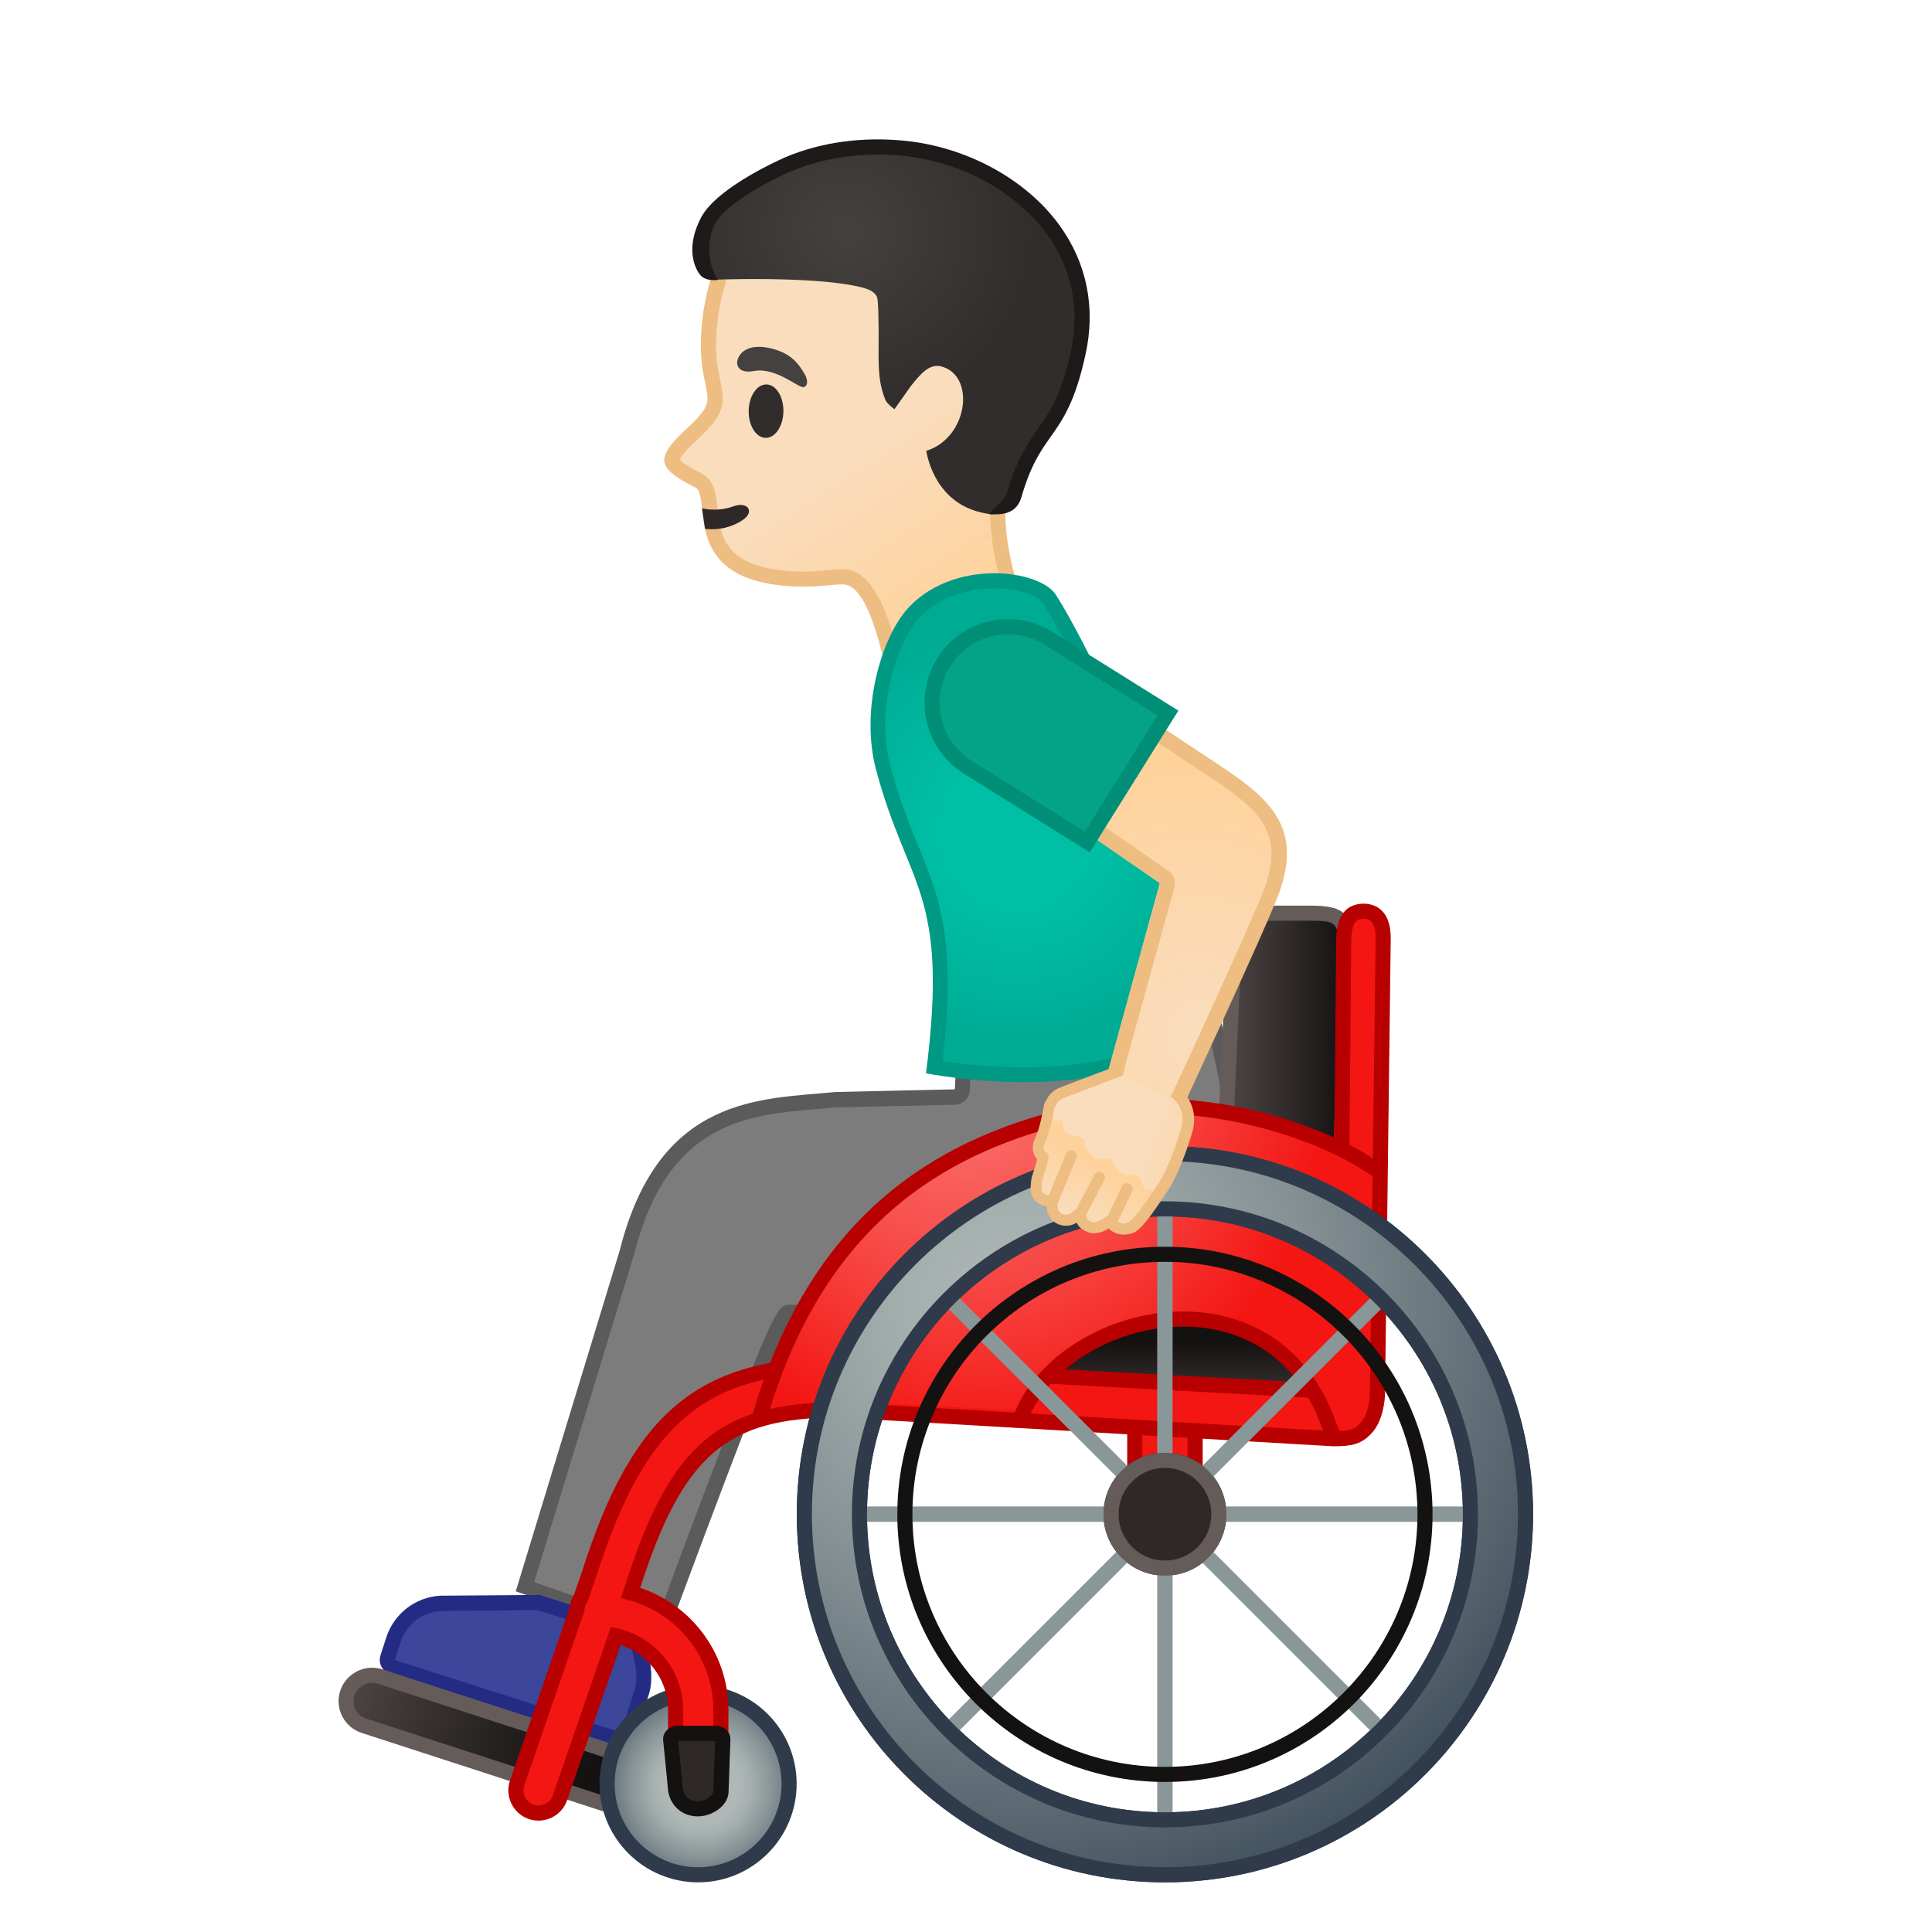 <svg viewBox="0 0 128 128" xmlns="http://www.w3.org/2000/svg" xmlns:xlink="http://www.w3.org/1999/xlink">
  <g id="Layer_5">
    <g>
      <g>
        <g>
          <g>
            <g>
              <linearGradient id="SVGID_1_" gradientTransform="matrix(0.994 -0.113 0.113 0.994 -87.29 251.546)" gradientUnits="userSpaceOnUse" x1="162.866" x2="176.287" y1="-220.544" y2="-193.424">
                <stop offset="0.559" style="stop-color:#F9DDBD"/>
                <stop offset="1" style="stop-color:#FFD29C"/>
              </linearGradient>
              <path d="M59.12,44c-0.37-1.81-1.35-5.63-3.11-5.77c-0.07-0.01-0.15-0.01-0.23-0.01 c-0.24,0-0.54,0.03-0.88,0.06c-0.46,0.04-1.02,0.09-1.69,0.09c-0.5,0-0.98-0.03-1.48-0.08 c-4.25-0.48-4.51-2.85-4.69-4.57c-0.08-0.71-0.14-1.27-0.45-1.65c-0.1-0.12-0.26-0.2-0.56-0.36 c-0.4-0.21-1.61-0.84-1.49-1.29c0.13-0.53,0.74-1.1,1.32-1.65c0.8-0.76,1.63-1.54,1.53-2.5c0-0.25-0.13-0.87-0.26-1.5 l-0.03-0.14c-0.24-1.26-0.19-2.98,0.14-4.61c1.04-5.13,4.24-8.27,9.01-8.83c0.33-0.04,0.67-0.06,1.01-0.06 c4.25,0,9.11,2.98,11.32,6.94c1.41,2.52,1.11,8.21-1.39,11.76c-1.98,2.83-0.69,7.64-0.25,9.03L59.12,44z" fill="url(#SVGID_1_)"/>
              <path d="M57.24,11.63c4.01,0,8.79,2.94,10.88,6.69c1.34,2.39,1.03,7.82-1.36,11.23 c-1.96,2.79-0.95,7.31-0.43,9.1l-6.88,4.53c-0.51-2.25-1.55-5.3-3.41-5.45c-0.09-0.01-0.18-0.01-0.27-0.01 c-0.28,0-0.58,0.03-0.92,0.06c-0.47,0.04-1,0.09-1.64,0.09c-0.48,0-0.95-0.03-1.43-0.08c-3.85-0.44-4.07-2.4-4.25-4.13 c-0.08-0.76-0.15-1.42-0.57-1.92c-0.17-0.2-0.37-0.31-0.71-0.49c-0.67-0.35-1.08-0.62-1.21-0.8 c0.15-0.38,0.7-0.9,1.15-1.32c0.84-0.79,1.79-1.69,1.69-2.87c-0.01-0.32-0.12-0.87-0.27-1.59l-0.03-0.13 c-0.23-1.2-0.18-2.85,0.14-4.41c0.57-2.84,2.45-7.71,8.58-8.44C56.6,11.65,56.92,11.63,57.24,11.63 M57.24,10.63 c-0.36,0-0.71,0.02-1.07,0.06c-5.4,0.64-8.46,4.37-9.44,9.23c-0.36,1.76-0.38,3.53-0.14,4.8 c0.03,0.15,0.28,1.26,0.28,1.6c0.14,1.33-2.47,2.53-2.84,3.97c-0.28,1.09,1.98,1.89,2.15,2.09 c0.85,1.02-0.78,5.69,5.48,6.4c0.57,0.06,1.08,0.09,1.54,0.09c1.17,0,2-0.15,2.57-0.15c0.07,0,0.13,0,0.19,0.01 c1.8,0.15,2.8,6.11,2.8,6.11l8.75-5.76c0,0-2.09-5.87,0.07-8.95c2.59-3.69,2.94-9.57,1.42-12.3 C66.8,13.9,61.8,10.63,57.24,10.63L57.24,10.63z" fill="#EDBD82"/>
            </g>
            <path d="M49.34,32.14l-2.44,0.27c0,0,0.2,1.12,0.32,1.58c0.64,2.49,2.19,5.16,6.53,5.08 c0.39-0.01-1.84-5.6-1.84-5.6L49.34,32.14z" fill="none"/>
            <path d="M46.71,35.04c0.87,0.09,1.74-0.08,2.5-0.59c0.83-0.56,0.31-1.25-0.63-0.9 c-0.57,0.21-1.36,0.29-2.07,0.13L46.71,35.04z" fill="#2F2829"/>
          </g>
          <ellipse cx="50.73" cy="27.24" fill="#312D2D" rx="1.77" ry="1.15" transform="matrix(0.014 -1 1 0.014 22.802 77.589)"/>
          <g>
            <radialGradient id="SVGID_3_" cx="51.155" cy="24.311" gradientUnits="userSpaceOnUse" r="1.889">
              <stop offset="0.09" style="stop-color:#454140"/>
              <stop offset="1" style="stop-color:#454140"/>
            </radialGradient>
            <path d="M49.96,24.58c-1.15,0.22-1.34-0.55-0.91-1.1c0.32-0.41,1.03-0.71,2.31-0.32 c1.21,0.36,1.64,1.12,1.93,1.59c0.29,0.46,0.21,0.89-0.08,0.9C52.82,25.65,51.38,24.32,49.96,24.58z" fill="url(#SVGID_3_)"/>
          </g>
        </g>
        <g>
          <radialGradient id="SVGID_4_" cx="115.778" cy="-142.376" gradientTransform="matrix(1.038 0.016 -9.558592e-03 1 -65.556 155.781)" gradientUnits="userSpaceOnUse" r="12.117">
            <stop offset="0" style="stop-color:#454140"/>
            <stop offset="1" style="stop-color:#312D2D"/>
          </radialGradient>
          <path d="M59.26,27.11l1.04-1.47c0.65-0.83,1.24-1.55,2.03-1.37c2.33,0.56,1.83,4.73-0.96,5.6 c0,0,0.4,3.14,3.33,4c0.31,0.09,0.58,0.15,0.83,0.18c0.79,0.1,1.44-0.49,1.67-1.26c1.4-4.79,3-3.79,4.23-9.39 c1.69-7.68-5.03-12.94-11.6-13.59c-2.56-0.25-5.22,0.05-7.6,1.05c-1.01,0.41-4.53,2.13-5.34,3.76 c-1.03,2.08,0.17,3.92,0.17,3.92s6.87-0.29,9.99,0.49c0.41,0.1,0.87,0.25,1.05,0.64c0.08,0.17,0.1,1.23,0.1,1.42 c0.07,2.4-0.18,3.89,0.47,5.43C58.79,26.77,59.26,27.11,59.26,27.11z" fill="url(#SVGID_4_)"/>
        </g>
        <path d="M64.71,33.88c0.31,0.09,0.58,0.15,0.83,0.18c0.79,0.1,1.44-0.49,1.67-1.26c1.4-4.79,3-3.79,4.23-9.39 c1.69-7.68-5.03-12.94-11.6-13.59c-2.56-0.25-5.22,0.05-7.6,1.05c-1.01,0.41-4.53,2.13-5.34,3.76 c-1.03,2.08,0.17,3.92,0.17,3.92s6.87-0.29,9.99,0.49c0.41,0.1,0.87,0.25,1.05,0.64c0.08,0.17,0.1,1.23,0.1,1.42" fill="none"/>
        <path d="M70.19,14.92c-2.21-3.05-6.16-5.2-10.3-5.6c-2.78-0.27-5.49,0.1-7.84,1.09c-0.04,0.02-4.52,1.94-5.6,4 c-1.16,2.21-0.27,3.57-0.05,3.82c0.39,0.45,1.19,0.31,1.19,0.31c-0.56-0.64-0.89-2.38-0.24-3.68c0.7-1.4,3.97-3.07,5.08-3.52 c2.2-0.92,4.74-1.27,7.36-1.02c3.86,0.38,7.53,2.37,9.58,5.2c1.65,2.27,2.19,4.96,1.57,7.79c-0.64,2.92-1.37,3.96-2.15,5.06 c-0.69,0.99-1.41,2-2.08,4.29c-0.14,0.49-1.27,1.39-1.19,1.4c1.07,0.09,1.86-0.13,2.15-1.12c0.62-2.13,1.26-3.04,1.94-4 c0.8-1.13,1.62-2.31,2.3-5.42C72.61,20.4,72.01,17.43,70.19,14.92z" fill="#1F1A1A"/>
      </g>
      <g>
        <path d="M34.78,105.13l6.75-22.13c2.32-9.17,8.04-9.65,12.63-10.03c0.41-0.03,0.82-0.07,1.21-0.11l7.9-0.18 c0.26-0.01,0.48-0.21,0.49-0.47l0.11-2.17l16.2-3.45c0.67,2.26,3.58,12.85,0.59,17.62c-0.81,1.29-1.97,2.03-3.54,2.24 c-3.66,0.5-8.46,0.75-14.26,0.75c0,0,0,0,0,0c-4.8,0-8.83-0.17-10.34-0.25c-0.01,0-0.1,0-0.1,0c-0.44,0-0.86,0.02-8.69,21.3 L34.78,105.13z" fill="#7C7C7C"/>
        <path d="M79.71,67.17c0.83,2.91,3.24,12.43,0.51,16.77c-0.73,1.16-1.77,1.82-3.18,2.01 c-3.64,0.49-8.42,0.74-14.2,0.74c-4.83,0-8.83-0.18-10.33-0.25l-0.11,0c-0.89,0-1.01,0-5.32,11.36c-1.52,4-3.02,8.04-3.67,9.81 l-8.02-2.79l6.62-21.72c2.22-8.8,7.52-9.24,12.18-9.63c0.4-0.03,0.8-0.07,1.18-0.1l7.9-0.18c0.52-0.01,0.95-0.43,0.98-0.95 l0.09-1.79L79.71,67.17 M80.41,66l-17.02,3.62l-0.13,2.55l-7.93,0.18c-4.87,0.48-11.67,0.17-14.27,10.49l-6.89,22.59l9.85,3.43 c0,0,7.89-21.43,8.4-21.43c0,0,0,0,0,0c0.27,0.01,4.81,0.26,10.44,0.26c4.62,0,9.99-0.16,14.33-0.75 C86.78,85.64,80.41,66,80.41,66L80.41,66z" fill="#5B5B5B"/>
      </g>
      <g>
        <radialGradient id="SVGID_5_" cx="66.975" cy="55.088" gradientTransform="matrix(0.95 -0.312 0.312 0.95 -13.457 23.701)" gradientUnits="userSpaceOnUse" r="13.789">
          <stop offset="0.364" style="stop-color:#00BFA5"/>
          <stop offset="0.812" style="stop-color:#00B29A"/>
          <stop offset="1" style="stop-color:#00AB94"/>
        </radialGradient>
        <path d="M67.88,71.21c-2.73,0-5.03-0.33-5.97-0.49c1.01-8.28-0.05-10.88-1.51-14.45 c-0.59-1.46-1.27-3.11-1.88-5.4c-1.03-3.88,0.41-8.33,1.85-10.06c1.75-2.11,4.43-2.33,5.5-2.33c1.9,0,3.27,0.61,3.65,1.21 c3.8,6.03,10.92,23.74,11.79,25.93C78.67,70.23,72.57,71.21,67.88,71.21z" fill="url(#SVGID_5_)"/>
        <path d="M65.88,38.98L65.88,38.98c1.78,0,2.98,0.58,3.22,0.98c3.66,5.82,10.47,22.65,11.66,25.62 c-2.6,4.23-8.41,5.13-12.89,5.13c-2.31,0-4.31-0.24-5.42-0.41c0.92-8.04-0.19-10.78-1.6-14.22c-0.59-1.44-1.26-3.08-1.86-5.34 c-0.99-3.71,0.38-7.97,1.75-9.61C62.38,39.19,64.88,38.98,65.88,38.98 M65.88,37.98c-2.05,0-4.38,0.7-5.89,2.51 c-1.58,1.89-3.01,6.5-1.95,10.5c2.1,7.89,4.86,8.04,3.31,20.12c0,0,2.87,0.58,6.53,0.58c4.93,0,11.3-1.06,14-6.05 c0,0-7.82-19.72-11.92-26.23C69.42,38.58,67.77,37.98,65.88,37.98L65.88,37.98z" fill="#009984"/>
      </g>
      <g>
        <path d="M41.05,115.23c-0.07,0-0.13-0.01-0.2-0.03l-14.84-4.75c-0.13-0.04-0.23-0.13-0.29-0.25 c-0.06-0.12-0.07-0.26-0.03-0.38l0.39-1.2c0.45-1.36,1.67-2.31,3.1-2.4l6.51-0.05l6.34,2.04c0.24,0.63,0.92,2.57,0.49,3.91 l-0.85,2.67C41.58,115.05,41.33,115.23,41.05,115.23L41.05,115.23z" fill="#3C469A"/>
        <path d="M35.61,106.67l6.04,1.94c0.3,0.83,0.71,2.37,0.39,3.35l-0.85,2.67c-0.02,0.06-0.08,0.1-0.16,0.1 c-0.01,0-0.02,0-0.03,0l-14.84-4.75l0.39-1.2c0.38-1.16,1.42-1.97,2.63-2.05L35.61,106.67 M35.76,105.67l-6.61,0.05 c-1.63,0.1-3.04,1.19-3.55,2.74l-0.39,1.2c-0.17,0.53,0.12,1.09,0.65,1.26l14.84,4.75c0.12,0.04,0.23,0.05,0.35,0.05 c0.49,0,0.94-0.31,1.09-0.8l0.85-2.67c0.58-1.81-0.59-4.47-0.59-4.47L35.76,105.67L35.76,105.67z" fill="#232B84"/>
      </g>
      <g>
        <g>
          <linearGradient id="SVGID_6_" gradientUnits="userSpaceOnUse" x1="89.144" x2="81.421" y1="76.238" y2="76.238">
            <stop offset="0" style="stop-color:#141111"/>
            <stop offset="1" style="stop-color:#4E4545"/>
          </linearGradient>
          <path d="M80.82,83.05l0.88-19.03c0-2.34,0.43-3.52,2.79-3.52h2.23c2,0,2.46,0.22,2.46,2.35l-0.23,29.12 L80.82,83.05z" fill="url(#SVGID_6_)"/>
          <path d="M86.72,61c1.77,0,1.96,0.06,1.96,1.85l-0.22,27.85l-7.13-7.82L82.2,64c0-2.38,0.47-3,2.29-3H86.72 M86.72,60h-2.23c-2.79,0-3.29,1.56-3.29,4l-0.89,19.24l9.12,10.02l0.24-30.4C89.68,60.39,88.93,60,86.72,60L86.72,60z" fill="#655C5A"/>
        </g>
        <g>
          <linearGradient id="SVGID_7_" gradientUnits="userSpaceOnUse" x1="72.648" x2="72.648" y1="88.856" y2="94.474">
            <stop offset="0" style="stop-color:#141111"/>
            <stop offset="1" style="stop-color:#4E4545"/>
          </linearGradient>
          <path d="M59.19,90.88c-1.19-0.06-2.13-1.04-2.13-2.23l0.29-3.36c0.17-1.35,1.16-2.14,2.72-2.14 l20.01,0.58l8.15,8.95L59.19,90.88z" fill="url(#SVGID_7_)"/>
          <path d="M60.06,83.65l19.79,0.57l7.18,7.88l-27.83-1.73c-0.91-0.04-1.62-0.78-1.64-1.69l0.28-3.32 C58.03,83.88,59.31,83.65,60.06,83.65 M60.08,82.65c-1.73,0-3.01,0.91-3.22,2.6l-0.29,3.4c0,1.45,1.14,2.65,2.6,2.72 l30.28,1.88l-9.12-10.02L60.08,82.65L60.08,82.65z" fill="#655C5A"/>
        </g>
        <g>
          <line fill="none" stroke="#F31612" stroke-linejoin="round" stroke-miterlimit="10" stroke-width="4" x1="77.18" x2="77.18" y1="100.32" y2="93.18"/>
          <g>
            <linearGradient id="SVGID_8_" gradientUnits="userSpaceOnUse" x1="39.339" x2="22.988" y1="117.35" y2="112.354">
              <stop offset="0" style="stop-color:#141111"/>
              <stop offset="0.275" style="stop-color:#1F1B1B"/>
              <stop offset="0.758" style="stop-color:#3C3535"/>
              <stop offset="1" style="stop-color:#4E4545"/>
            </linearGradient>
            <path d="M40.63,119.62c-0.18,0-0.36-0.03-0.53-0.08l-15.98-5.19c-0.44-0.14-0.79-0.44-1-0.85 s-0.24-0.87-0.1-1.31c0.23-0.71,0.89-1.19,1.63-1.19c0.18,0,0.36,0.03,0.53,0.08l15.98,5.19c0.9,0.29,1.39,1.26,1.1,2.16 C42.03,119.14,41.38,119.62,40.63,119.62z" fill="url(#SVGID_8_)"/>
            <path d="M24.65,111.49L24.65,111.49c0.13,0,0.25,0.02,0.38,0.06L41,116.74c0.31,0.1,0.56,0.32,0.71,0.6 c0.15,0.29,0.17,0.62,0.07,0.93c-0.16,0.5-0.63,0.84-1.16,0.84c-0.13,0-0.25-0.02-0.38-0.06l-15.98-5.19 c-0.64-0.21-0.99-0.89-0.78-1.53C23.65,111.83,24.12,111.49,24.65,111.49 M24.65,110.49c-0.93,0-1.8,0.6-2.11,1.53 c-0.38,1.16,0.26,2.41,1.42,2.79l15.98,5.19c0.23,0.07,0.46,0.11,0.69,0.11c0.93,0,1.8-0.6,2.11-1.53v0 c0.38-1.16-0.26-2.41-1.42-2.79l-15.98-5.19C25.11,110.53,24.87,110.49,24.65,110.49L24.65,110.49z" fill="#655C5A"/>
          </g>
          <g>
            <g>
              <radialGradient id="SVGID_9_" cx="42.473" cy="118.322" gradientTransform="matrix(1 0 0 1 4 0)" gradientUnits="userSpaceOnUse" r="7.37">
                <stop offset="0.341" style="stop-color:#AFB8B6"/>
                <stop offset="0.453" style="stop-color:#A4AEAD"/>
                <stop offset="0.649" style="stop-color:#869295"/>
                <stop offset="0.904" style="stop-color:#57656F"/>
                <stop offset="1" style="stop-color:#43535F"/>
              </radialGradient>
              <path d="M46.25,124.22c-3.33,0-6.03-2.71-6.03-6.03s2.71-6.03,6.03-6.03c3.33,0,6.03,2.71,6.03,6.03 S49.58,124.22,46.25,124.22z" fill="url(#SVGID_9_)"/>
            </g>
            <path d="M46.25,112.65c3.05,0,5.53,2.48,5.53,5.53s-2.48,5.53-5.53,5.53s-5.53-2.48-5.53-5.53 S43.2,112.65,46.25,112.65 M46.25,111.65c-3.61,0-6.53,2.93-6.53,6.53s2.93,6.53,6.53,6.53c3.61,0,6.53-2.93,6.53-6.53 S49.86,111.65,46.25,111.65L46.25,111.65z" fill="#2F3B4B"/>
          </g>
          <line fill="none" stroke="#F31612" stroke-linecap="round" stroke-linejoin="round" stroke-miterlimit="10" stroke-width="3" x1="90.22" x2="89.43" y1="61.83" y2="93.26"/>
          <path d=" M88.42,93.83L55.6,91.92c-8.36,0-12.02,3.02-15.15,12.83l-4.78,13.87" fill="none" stroke="#F31612" stroke-linecap="round" stroke-linejoin="round" stroke-miterlimit="10" stroke-width="3"/>
          <rect fill="none" height="7.14" stroke="#B80000" stroke-miterlimit="10" width="4" x="75.18" y="93.18"/>
          <path d=" M88.42,93.83L55.6,91.92c-8.36,0-12.02,3.02-15.15,12.83l-4.78,13.87" fill="none" stroke="#F31612" stroke-linecap="round" stroke-linejoin="round" stroke-miterlimit="10" stroke-width="3"/>
          <path d=" M39.7,106.75c3.62,0,6.55,2.93,6.55,6.55v4.88" fill="none" stroke="#F31612" stroke-linecap="round" stroke-linejoin="round" stroke-miterlimit="10" stroke-width="3"/>
          <path d="M89.02,62.48l-0.26,29.73L55.6,90.42 c-9.09,0-13.27,3.5-16.56,13.84l-0.57,1.64c-0.15,0.21-0.23,0.47-0.25,0.74l-3.96,11.49c-0.27,0.78,0.15,1.64,0.93,1.91 c0.16,0.06,0.33,0.08,0.49,0.08c0.62,0,1.2-0.39,1.42-1.01l3.7-10.73c2.26,0.5,3.96,2.51,3.96,4.92v4.88 c0,0.83,0.67,1.5,1.5,1.5s1.5-0.67,1.5-1.5v-4.88c0-3.72-2.54-6.85-5.98-7.77l0.11-0.33c2.91-9.14,5.99-11.78,13.63-11.79 l32.82,1.91c1.17,0,1.67-0.12,2.24-0.79c0.59-0.71,0.68-1.91,0.68-2.17l0.38-30.19c0-1.08-0.36-1.8-1.31-1.8 C89.56,60.39,89.02,60.78,89.02,62.48z" fill="none" stroke="#B80000" stroke-miterlimit="10"/>
          <radialGradient id="SVGID_10_" cx="60.215" cy="72.088" gradientTransform="matrix(1 0 0 1 4 0)" gradientUnits="userSpaceOnUse" r="23.868">
            <stop offset="0" style="stop-color:#FA6E6B"/>
            <stop offset="0.197" style="stop-color:#F96360"/>
            <stop offset="0.542" style="stop-color:#F74643"/>
            <stop offset="0.993" style="stop-color:#F31613"/>
            <stop offset="1" style="stop-color:#F31612"/>
          </radialGradient>
          <path d="M88.42,94.56c0,0,2.16,0.12,2.16-1.97s0.34-15.09,0.34-15.09 c-3.17-2.91-32.45-12.37-40.07,15.72l4.22-0.45l12.51,0.69c2.2-3.66,5.83-6.01,11.6-5.79C83.33,87.82,87.15,90.35,88.42,94.56z " fill="url(#SVGID_10_)"/>
          <g>
            <defs>
              <polygon id="SVGID_11_" points="51.42,93.78 51.78,92.46 64.79,92.75 66.64,91.94 67.26,94.62 89.01,95.35 88.42,94.04 90.21,89.11 90.15,88.25 89.02,85.66 90.29,77.55 91.39,78.14 91.23,74.35 77.64,71.12 60.01,74.93 51.51,82.75 49.78,94.07 "/>
            </defs>
            <clipPath id="SVGID_12_">
              <use overflow="visible" xlink:href="#SVGID_11_"/>
            </clipPath>
            <path clip-path="url(#SVGID_12_)" d="M90.41,93.22l0.82-15.62 c-1.8-1.63-11.11-6.09-20.95-3.57c-7.97,2.05-16.29,6.76-20.08,20.3l17.38-0.25c2.56-7.33,17.31-10.86,20.76,1.24 C88.56,96.14,89.76,92.62,90.41,93.22z" fill="none" stroke="#B80000" stroke-miterlimit="10"/>
          </g>
          <g>
            <path d="M46.23,119.84c-0.76,0-1.35-0.49-1.47-1.23l-0.32-3.32c-0.02-0.14,0.03-0.24,0.08-0.29 c0.09-0.1,0.23-0.16,0.38-0.16h2.54c0.15,0,0.28,0.06,0.37,0.16c0.05,0.05,0.1,0.14,0.09,0.26l-0.12,3.42 C47.76,119.28,47,119.84,46.23,119.84z" fill="#2F2829"/>
            <path d="M47.38,115.34l-0.12,3.35c0,0.24-0.5,0.65-1.04,0.65c-0.5,0-0.88-0.31-0.97-0.78l-0.32-3.22H47.38 M47.43,114.34h-2.54c-0.58,0-1.03,0.47-0.95,1l0.33,3.35c0.17,0.99,0.97,1.65,1.96,1.65h0c0.99,0,2.04-0.74,2.04-1.65 l0.12-3.39C48.44,114.79,47.99,114.34,47.43,114.34L47.43,114.34z" fill="#141111"/>
          </g>
          <g>
            <g>
              <g>
                <radialGradient id="SVGID_13_" cx="73.177" cy="100.324" gradientTransform="matrix(1 0 0 1 4 0)" gradientUnits="userSpaceOnUse" r="1.106">
                  <stop offset="0" style="stop-color:#6E7D85"/>
                  <stop offset="0.619" style="stop-color:#50606B"/>
                  <stop offset="1" style="stop-color:#43535F"/>
                </radialGradient>
                <circle cx="77.18" cy="100.32" fill="url(#SVGID_13_)" r="1.11"/>
                <path d="M77.18,99.72c0.33,0,0.61,0.27,0.61,0.61s-0.27,0.61-0.61,0.61s-0.61-0.27-0.61-0.61 S76.84,99.72,77.18,99.72 M77.18,98.72c-0.89,0-1.61,0.72-1.61,1.61s0.72,1.61,1.61,1.61c0.89,0,1.61-0.72,1.61-1.61 S78.06,98.72,77.18,98.72L77.18,98.72z" fill="#8A9799"/>
              </g>
              <line fill="none" stroke="#8A9799" stroke-miterlimit="10" x1="77.18" x2="77.18" y1="79.61" y2="121.03"/>
              <line fill="none" stroke="#8A9799" stroke-miterlimit="10" x1="91.82" x2="62.53" y1="85.68" y2="114.97"/>
              <line fill="none" stroke="#8A9799" stroke-miterlimit="10" x1="91.82" x2="62.53" y1="114.97" y2="85.68"/>
              <line fill="none" stroke="#8A9799" stroke-miterlimit="10" x1="56.47" x2="97.89" y1="100.32" y2="100.32"/>
            </g>
            <g>
              <radialGradient id="SVGID_14_" cx="63.218" cy="86.775" gradientTransform="matrix(1 0 0 1 4 0)" gradientUnits="userSpaceOnUse" r="40.144">
                <stop offset="0.017" style="stop-color:#AFB8B6"/>
                <stop offset="0.183" style="stop-color:#A4AEAD"/>
                <stop offset="0.475" style="stop-color:#869295"/>
                <stop offset="0.857" style="stop-color:#57656F"/>
                <stop offset="1" style="stop-color:#43535F"/>
              </radialGradient>
              <path d="M77.18,124.22c-13.17,0-23.89-10.72-23.89-23.89S64,76.43,77.18,76.43 c13.17,0,23.89,10.72,23.89,23.89S90.35,124.22,77.18,124.22z M77.18,80.08c-11.16,0-20.24,9.08-20.24,20.24 s9.08,20.24,20.24,20.24s20.24-9.08,20.24-20.24S88.34,80.08,77.18,80.08z" fill="url(#SVGID_14_)"/>
              <path d="M77.18,76.93c12.9,0,23.39,10.49,23.39,23.39s-10.49,23.39-23.39,23.39s-23.39-10.49-23.39-23.39 S64.28,76.93,77.18,76.93 M77.18,121.07c11.44,0,20.74-9.31,20.74-20.74s-9.31-20.74-20.74-20.74s-20.74,9.31-20.74,20.74 S65.74,121.07,77.18,121.07 M77.18,75.93c-13.47,0-24.39,10.92-24.39,24.39s10.92,24.39,24.39,24.39s24.39-10.92,24.39-24.39 S90.65,75.93,77.18,75.93L77.18,75.93z M77.18,120.07c-10.9,0-19.74-8.84-19.74-19.74c0-10.9,8.84-19.74,19.74-19.74 c10.9,0,19.74,8.84,19.74,19.74C96.92,111.23,88.08,120.07,77.18,120.07L77.18,120.07z" fill="#2F3B4B"/>
            </g>
            <circle cx="77.18" cy="100.32" fill="#2F2829" r="3.57" stroke="#141111" stroke-linecap="round" stroke-linejoin="round" stroke-miterlimit="10"/>
          </g>
          <g>
            <g>
              <g>
                <radialGradient id="SVGID_15_" cx="73.177" cy="100.324" gradientTransform="matrix(1 0 0 1 4 0)" gradientUnits="userSpaceOnUse" r="1.106">
                  <stop offset="0" style="stop-color:#6E7D85"/>
                  <stop offset="0.619" style="stop-color:#50606B"/>
                  <stop offset="1" style="stop-color:#43535F"/>
                </radialGradient>
                <circle cx="77.18" cy="100.32" fill="url(#SVGID_15_)" r="1.11"/>
                <path d="M77.18,99.72c0.33,0,0.61,0.27,0.61,0.61s-0.27,0.61-0.61,0.61s-0.61-0.27-0.61-0.61 S76.84,99.72,77.18,99.72 M77.18,98.72c-0.89,0-1.61,0.72-1.61,1.61s0.72,1.61,1.61,1.61c0.89,0,1.61-0.72,1.61-1.61 S78.06,98.72,77.18,98.72L77.18,98.72z" fill="#8A9799"/>
              </g>
              <line fill="none" stroke="#8A9799" stroke-miterlimit="10" x1="77.18" x2="77.18" y1="79.61" y2="121.03"/>
              <line fill="none" stroke="#8A9799" stroke-miterlimit="10" x1="91.82" x2="62.53" y1="85.68" y2="114.97"/>
              <line fill="none" stroke="#8A9799" stroke-miterlimit="10" x1="91.82" x2="62.53" y1="114.97" y2="85.68"/>
              <line fill="none" stroke="#8A9799" stroke-miterlimit="10" x1="56.47" x2="97.89" y1="100.32" y2="100.32"/>
            </g>
            <g>
              <radialGradient id="SVGID_16_" cx="63.218" cy="86.775" gradientTransform="matrix(1 0 0 1 4 0)" gradientUnits="userSpaceOnUse" r="40.144">
                <stop offset="0.017" style="stop-color:#AFB8B6"/>
                <stop offset="0.183" style="stop-color:#A4AEAD"/>
                <stop offset="0.475" style="stop-color:#869295"/>
                <stop offset="0.857" style="stop-color:#57656F"/>
                <stop offset="1" style="stop-color:#43535F"/>
              </radialGradient>
              <path d="M77.18,124.22c-13.17,0-23.89-10.72-23.89-23.89S64,76.43,77.18,76.43 c13.17,0,23.89,10.72,23.89,23.89S90.35,124.22,77.18,124.22z M77.18,80.08c-11.16,0-20.24,9.08-20.24,20.24 s9.08,20.24,20.24,20.24s20.24-9.08,20.24-20.24S88.34,80.08,77.18,80.08z" fill="url(#SVGID_16_)"/>
              <path d="M77.18,76.93c12.9,0,23.39,10.49,23.39,23.39s-10.49,23.39-23.39,23.39s-23.39-10.49-23.39-23.39 S64.28,76.93,77.18,76.93 M77.18,121.07c11.44,0,20.74-9.31,20.74-20.74s-9.31-20.74-20.74-20.74s-20.74,9.31-20.74,20.74 S65.74,121.07,77.18,121.07 M77.18,75.93c-13.47,0-24.39,10.92-24.39,24.39s10.92,24.39,24.39,24.39s24.39-10.92,24.39-24.39 S90.65,75.93,77.18,75.93L77.18,75.93z M77.18,120.07c-10.9,0-19.74-8.84-19.74-19.74c0-10.9,8.84-19.74,19.74-19.74 c10.9,0,19.74,8.84,19.74,19.74C96.92,111.23,88.08,120.07,77.18,120.07L77.18,120.07z" fill="#2F3B4B"/>
            </g>
            <circle cx="77.18" cy="100.32" fill="#2F2829" r="3.57" stroke="#655C5A" stroke-linecap="round" stroke-linejoin="round" stroke-miterlimit="10"/>
          </g>
          <path d="M77.18,83.6c9.22,0,16.73,7.5,16.73,16.73s-7.5,16.73-16.73,16.73s-16.73-7.5-16.73-16.73 S67.95,83.6,77.18,83.6 M77.18,82.6c-9.79,0-17.73,7.94-17.73,17.73s7.94,17.73,17.73,17.73s17.73-7.94,17.73-17.73 S86.97,82.6,77.18,82.6L77.18,82.6z" fill="#141111"/>
        </g>
      </g>
      <g>
        <g>
          <radialGradient id="SVGID_17_" cx="78.581" cy="69.091" gradientTransform="matrix(0.996 -0.088 0.094 1.056 -5.374 2.577)" gradientUnits="userSpaceOnUse" r="23.043">
            <stop offset="1.722756e-03" style="stop-color:#F9DDBD"/>
            <stop offset="0.751" style="stop-color:#FFD29C"/>
          </radialGradient>
          <path d="M72.12,46.08l-5.16,5.54l9.88,6.89l-3.68,13.42l4.41,1.78c0,0,5.14-11.34,6.1-13.23 c1.58-3.14,1.44-5.08-0.53-7.32C82.09,51.98,72.12,46.08,72.12,46.08z" fill="url(#SVGID_17_)"/>
        </g>
        <path d="M70.56,45.12l9.9,6.56c3.26,2.16,4.51,3.69,3.36,7.04c-0.5,1.46-4.26,9.66-6.47,14.42l-3.24-0.98 l3.7-13.38c0.11-0.41-0.05-0.85-0.4-1.09l-10.53-7.24L70.56,45.12 M70.3,43.74l-4.81,6.97l11.36,7.81l-3.96,14.32l5.01,1.52 c0,0,6.19-13.3,6.88-15.3c1.38-4-0.31-5.92-3.75-8.2C79.36,49.75,70.3,43.74,70.3,43.74L70.3,43.74z" fill="#EDBD82"/>
        <g>
          <defs>
            <path id="SVGID_18_" d="M74.37,71.31l0.36-1.45c0,0,0.03-0.68-1.06,0.01c-0.92,0.46-3.74,1.36-4.39,2.55s-1.28,3.39-1.36,4.55 c-0.02,0.36-0.33,3,1.68,4.4s5.46,2.64,8.38-2.38c0.55-0.52,0.91-1.92,1.32-3.2l0.18-1.66c0.01-0.64-1.49-2.37-1.49-2.37 l-0.47,0.98L74.37,71.31z"/>
          </defs>
          <clipPath id="SVGID_19_">
            <use overflow="visible" xlink:href="#SVGID_18_"/>
          </clipPath>
          <g clip-path="url(#SVGID_19_)">
            <linearGradient id="SVGID_20_" gradientTransform="matrix(0.963 0.269 -0.269 0.963 46.713 -98.185)" gradientUnits="userSpaceOnUse" x1="72.205" x2="71.238" y1="161.786" y2="165.778">
              <stop offset="7.612179e-04" style="stop-color:#FFD29C"/>
              <stop offset="1" style="stop-color:#F9DDBD"/>
            </linearGradient>
            <path d="M77.9,72.43c-0.23-0.18-0.43-0.35-0.62-0.51c-0.39-0.33-0.76-0.65-1.35-1.01 c-0.72-0.44-4.15,0.93-4.93,1.22c-0.26,0.1-0.5,0.19-0.72,0.28c-0.3,0.13-0.53,0.36-0.63,0.63c-0.03,0.05-0.08,0.11-0.12,0.2 c-0.01,0.03-0.02,0.07-0.02,0.11c0,0.01-0.25,1.51-0.65,2.31c-0.16,0.31-0.07,0.84,0.26,0.96c0,0-0.19,0.77-0.33,1.16 c-0.17,0.46-0.12,0.61-0.14,0.82c-0.04,0.36,0.1,0.63,0.36,0.8c0.32,0.21,0.45,0.08,0.59,0.19c0.14,0.11,0.1,0.29,0.14,0.5 c0.11,0.56,0.58,0.71,0.77,0.73c0.62,0.06,0.8-0.33,0.91-0.33c0.2,0.01,0.24,0.18,0.26,0.31c0.06,0.28,0.36,0.43,0.64,0.52 c0.73,0.08,1.26-0.54,1.28-0.44c0.08,0.37,0.72,0.65,1.09,0.5c0.31-0.13,0.49,0.12,2.35-2.72c0.37-0.5,0.97-1.84,1.37-3.12 l0.19-0.61C78.91,73.98,78.63,73,77.9,72.43z" fill="url(#SVGID_20_)"/>
            <g>
              <linearGradient id="SVGID_21_" gradientTransform="matrix(0.943 0.332 -0.332 0.943 78.429 -170.369)" gradientUnits="userSpaceOnUse" x1="84.585" x2="79.436" y1="232.286" y2="232.248">
                <stop offset="0" style="stop-color:#FFD29C"/>
                <stop offset="0.998" style="stop-color:#F9DDBD"/>
              </linearGradient>
              <path d="M77.81,72.66c-0.72-0.56-1.26-0.82-2.01-1.55c-0.68-0.66-4.3,0.53-5.51,1.58 c-0.44,0.19-0.83,0.69-0.64,1.13c0.19,0.44,0.3,0.53,0.75,0.34c0,0,0,0.43,0.03,0.53c0.14,0.54,0.76,0.57,0.95,0.6 c0.34,0.05,0.52,0.13,0.53,0.48c0.01,0.33,0.23,0.7,0.52,0.87c0.32,0.18,0.57,0.22,0.96,0.12c0.18-0.05,0.28,0.06,0.34,0.24 c0.08,0.24,0.28,0.59,0.49,0.69c0.38,0.2,0.64,0.16,0.92,0.15c0.18,0,0.26,0.02,0.38,0.16c0.09,0.12,0.09,0.58,0.39,0.76 c1.32,0.78,1.94-2.2,2.5-3.92C78.66,74.05,78.47,73.18,77.81,72.66z" fill="url(#SVGID_21_)"/>
            </g>
            <line fill="none" stroke="#EF9B03" stroke-linecap="round" stroke-linejoin="round" stroke-miterlimit="10" x1="58.86" x2="60.47" y1="81.39" y2="77.86"/>
            <line fill="none" stroke="#EF9B03" stroke-linecap="round" stroke-linejoin="round" stroke-miterlimit="10" x1="60.82" x2="62.3" y1="82.14" y2="79.06"/>
            <line fill="none" stroke="#EDBD82" stroke-linecap="round" stroke-linejoin="round" stroke-miterlimit="10" stroke-width="0.75" x1="73.64" x2="74.67" y1="80.93" y2="78.76"/>
            <line fill="none" stroke="#EDBD82" stroke-linecap="round" stroke-linejoin="round" stroke-miterlimit="10" stroke-width="0.75" x1="71.49" x2="72.83" y1="80.57" y2="78.02"/>
            <line fill="none" stroke="#EDBD82" stroke-linecap="round" stroke-linejoin="round" stroke-miterlimit="10" stroke-width="0.75" x1="69.73" x2="70.97" y1="79.58" y2="76.59"/>
            <path d="M74.43,81.8c-0.22,0-0.44-0.06-0.64-0.16c-0.13-0.07-0.24-0.15-0.33-0.25 c-0.3,0.18-0.69,0.36-1.18,0.31c-0.53-0.16-0.83-0.39-0.94-0.7c-0.19,0.12-0.46,0.24-0.87,0.2c-0.34-0.03-0.96-0.28-1.1-1.03 c-0.02-0.08-0.02-0.15-0.03-0.22c0-0.01,0-0.02,0-0.03c-0.14-0.01-0.31-0.05-0.53-0.19c-0.39-0.25-0.58-0.68-0.52-1.16 c0-0.04,0.01-0.08,0.01-0.12c0.01-0.17,0.01-0.38,0.16-0.78c0.08-0.23,0.19-0.62,0.25-0.87c-0.08-0.09-0.15-0.19-0.2-0.32 c-0.12-0.31-0.11-0.69,0.03-0.97c0.37-0.75,0.61-2.18,0.61-2.19c0-0.04,0.01-0.11,0.04-0.19c0.05-0.13,0.12-0.22,0.16-0.28 c0.11-0.29,0.41-0.6,0.79-0.76c0.23-0.1,0.48-0.19,0.74-0.29c0.77-0.29,2.48-0.94,2.48-0.94c0.31-0.13,1.93-0.76,2.78-0.24 c0.62,0.38,1,0.7,1.4,1.04c0.19,0.16,0.38,0.32,0.61,0.5c0,0,0,0,0,0c0.86,0.66,1.18,1.81,0.82,2.92l-0.19,0.6 c-0.41,1.29-1.02,2.68-1.43,3.23c-1.71,2.62-2.07,2.72-2.45,2.83C74.73,81.77,74.58,81.8,74.43,81.8z M73.58,80.5 c0.04,0,0.09,0.01,0.14,0.03c0.12,0.05,0.21,0.16,0.24,0.28c0.01,0.03,0.06,0.1,0.18,0.17c0.15,0.08,0.32,0.1,0.39,0.07 c0.05-0.02,0.09-0.03,0.14-0.05c0.16-0.05,0.47-0.13,2.04-2.53c0.32-0.43,0.91-1.71,1.33-3.03l0.19-0.61 c0.26-0.8,0.04-1.62-0.57-2.09c-0.24-0.18-0.44-0.36-0.64-0.52c-0.38-0.32-0.73-0.63-1.3-0.97c-0.39-0.24-1.46,0.03-2.11,0.3 c-0.01,0-1.72,0.66-2.49,0.95c-0.25,0.09-0.49,0.18-0.71,0.28c-0.2,0.08-0.36,0.24-0.43,0.42c-0.01,0.03-0.03,0.06-0.05,0.09 c-0.03,0.04-0.05,0.07-0.07,0.11c0,0.01-0.25,1.57-0.69,2.45c-0.05,0.09-0.05,0.25,0,0.36c0.02,0.05,0.04,0.08,0.06,0.08 c0.18,0.07,0.28,0.25,0.24,0.44c-0.01,0.03-0.19,0.8-0.34,1.2c-0.1,0.29-0.11,0.42-0.11,0.55c0,0.06,0,0.12-0.01,0.19 c-0.02,0.2,0.04,0.34,0.19,0.44c0.1,0.07,0.14,0.07,0.22,0.07c0.09,0.01,0.24,0.02,0.39,0.13c0.23,0.18,0.25,0.43,0.26,0.59 c0,0.04,0.01,0.09,0.01,0.14c0.07,0.38,0.4,0.42,0.44,0.43c0.28,0.02,0.4-0.07,0.51-0.17c0.09-0.07,0.21-0.16,0.39-0.16 c0.23,0.01,0.51,0.13,0.61,0.61c0.01,0.06,0.12,0.15,0.38,0.23c0.29,0.02,0.61-0.19,0.8-0.32 C73.33,80.58,73.44,80.5,73.58,80.5z" fill="#EDBD82"/>
          </g>
        </g>
        <g id="XMLID_35_">
          <path d="M64.11,50.83c-1.14-0.71-1.94-1.83-2.24-3.14c-0.3-1.31-0.08-2.66,0.64-3.8 c0.93-1.48,2.53-2.37,4.28-2.37c0.94,0,1.86,0.27,2.67,0.77l7.92,4.96l-5.34,8.54L64.11,50.83z" fill="#04A287"/>
          <path d="M66.79,42.02c0.85,0,1.68,0.24,2.4,0.69l7.5,4.69l-4.81,7.7l-7.5-4.69c-2.12-1.33-2.77-4.13-1.44-6.25 C63.77,42.82,65.21,42.02,66.79,42.02 M66.79,41.02c-1.85,0-3.65,0.92-4.7,2.6l0,0c-1.62,2.59-0.83,6.01,1.76,7.63l8.35,5.22 l5.87-9.39l-8.35-5.22C68.8,41.29,67.79,41.02,66.79,41.02L66.79,41.02z" fill="#008F76"/>
        </g>
      </g>
    </g>
  </g>
</svg>